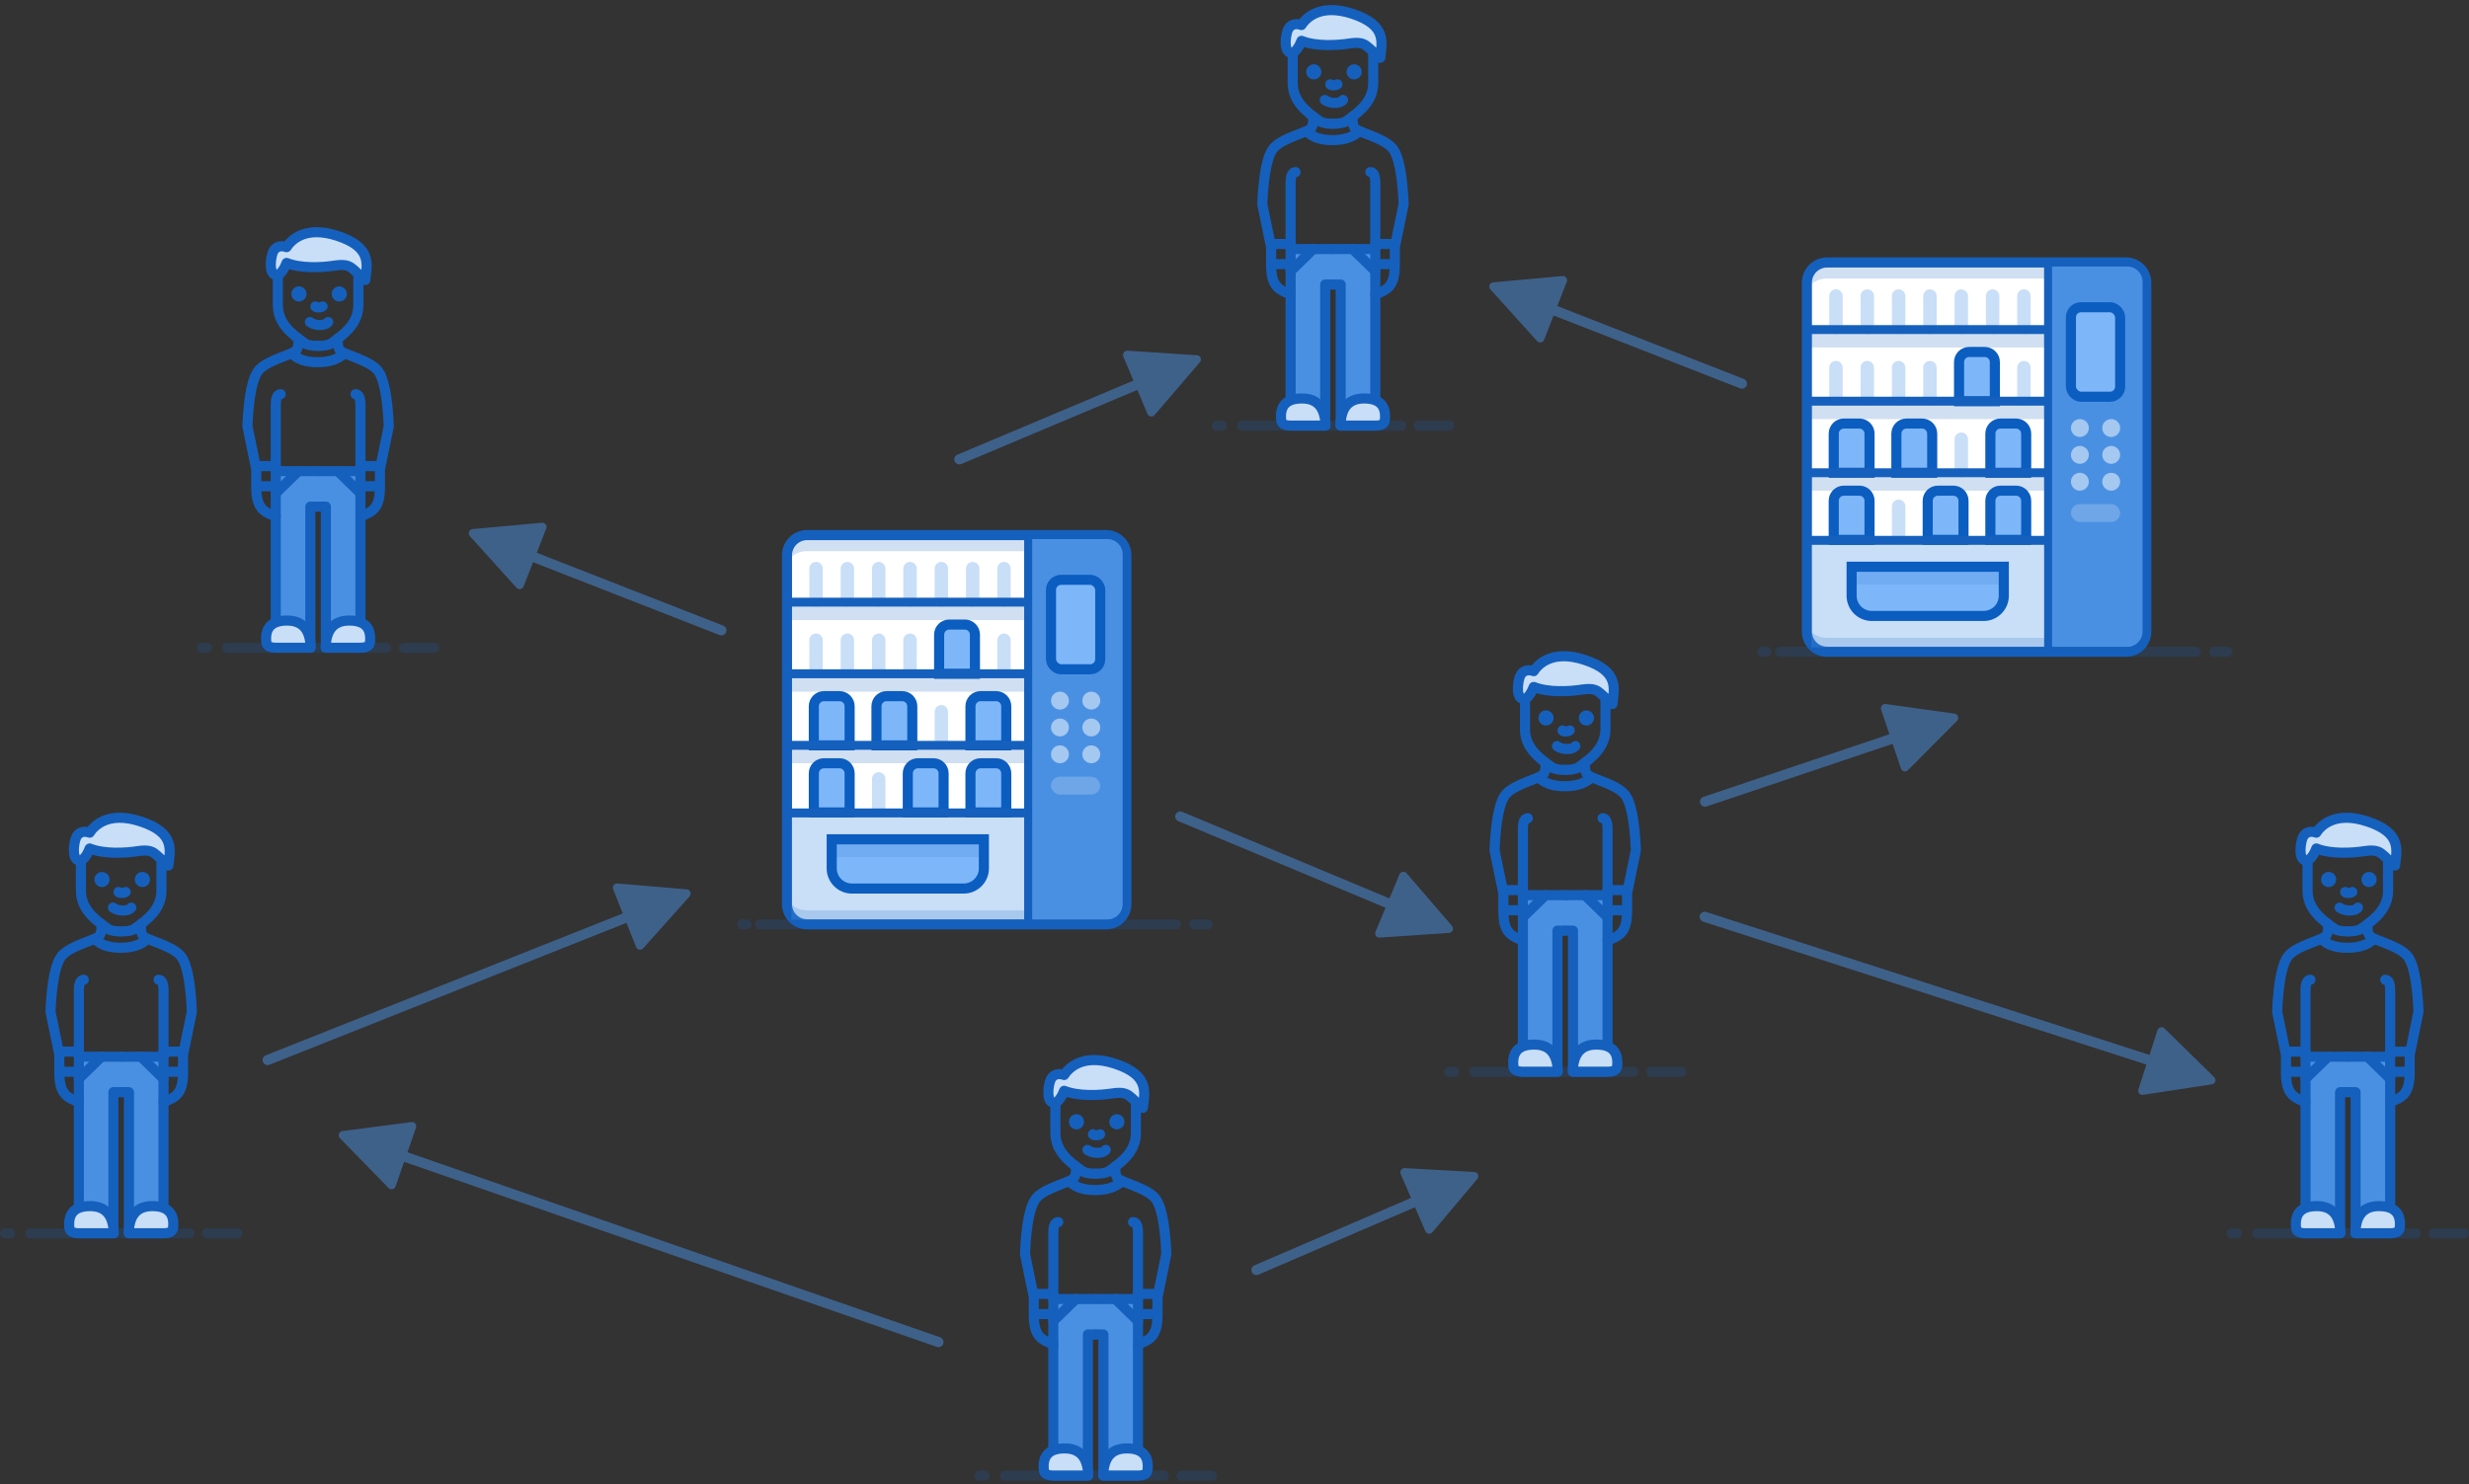 <?xml version="1.0" encoding="UTF-8"?>
<svg width="489px" height="294px" viewBox="0 0 489 294" version="1.1" xmlns="http://www.w3.org/2000/svg" xmlns:xlink="http://www.w3.org/1999/xlink">
    <rect x="0" y="0" width="489" height="294" fill="#333333" stroke="none"/>
    <title>Group 56</title>
    <g id="Illustration" stroke="none" stroke-width="1" fill="none" fill-rule="evenodd">
        <g id="Group-56" transform="translate(1, 2)">
            <path id="Path-10" d="M233.025,158.789 L233.136,158.827 L274.185,175.979 L276.177,171.214 C276.341,170.821 276.77,170.62 277.17,170.731 L277.269,170.765 C277.389,170.815 277.495,170.893 277.58,170.991 L277.58,170.991 L286.58,181.433 C286.881,181.782 286.842,182.309 286.492,182.61 C286.355,182.728 286.184,182.799 286.004,182.811 L286.004,182.811 L272.25,183.746 C271.79,183.777 271.392,183.429 271.361,182.969 C271.352,182.84 271.373,182.71 271.423,182.59 L271.423,182.59 L273.414,177.824 L232.364,160.673 C231.855,160.46 231.614,159.874 231.827,159.364 C232.025,158.891 232.544,158.65 233.025,158.789 Z" fill="#4A90E2" fill-rule="nonzero" opacity="0.5"></path>
            <path id="Path-10" d="M372.343,137.463 L372.471,137.471 L386.124,139.379 C386.58,139.443 386.899,139.865 386.835,140.321 C386.81,140.5 386.728,140.666 386.6,140.794 L386.6,140.794 L376.882,150.571 C376.557,150.899 376.029,150.9 375.701,150.575 C375.61,150.484 375.54,150.372 375.499,150.249 L375.499,150.249 L373.85,145.354 L337.007,157.76 C336.483,157.936 335.916,157.655 335.74,157.132 C335.576,156.646 335.807,156.122 336.26,155.908 L336.368,155.865 L373.212,143.458 L371.564,138.564 C371.428,138.161 371.618,137.726 371.992,137.546 L372.089,137.506 C372.212,137.465 372.343,137.453 372.471,137.471 Z" fill="#4A90E2" fill-rule="nonzero" opacity="0.5"></path>
            <path id="Path-10" d="M222.308,67.478 L236.064,68.376 C236.524,68.406 236.873,68.804 236.843,69.264 C236.831,69.444 236.761,69.616 236.643,69.753 L236.643,69.753 L227.672,80.219 C227.372,80.569 226.844,80.61 226.494,80.31 C226.396,80.225 226.318,80.119 226.268,80 L226.268,80 L224.264,75.238 L189.388,89.922 C188.879,90.136 188.293,89.897 188.078,89.388 C187.879,88.915 188.071,88.376 188.507,88.13 L188.612,88.078 L223.488,73.395 L221.484,68.636 C221.319,68.243 221.476,67.796 221.836,67.589 L221.93,67.542 C222.049,67.492 222.179,67.47 222.308,67.478 L222.308,67.478 Z" fill="#4A90E2" fill-rule="nonzero" opacity="0.5"></path>
            <path id="Path-10" d="M277.232,229.406 L290.995,230.189 C291.455,230.215 291.807,230.61 291.781,231.07 C291.771,231.251 291.702,231.423 291.586,231.561 L291.586,231.561 L282.702,242.101 C282.404,242.454 281.878,242.499 281.525,242.202 C281.426,242.118 281.347,242.012 281.296,241.893 L281.296,241.893 L279.252,237.149 L248.239,250.512 C247.732,250.731 247.144,250.497 246.925,249.989 C246.722,249.518 246.91,248.978 247.344,248.728 L247.448,248.675 L278.461,235.313 L276.418,230.57 C276.249,230.179 276.403,229.73 276.76,229.52 L276.854,229.473 C276.973,229.421 277.102,229.399 277.232,229.406 L277.232,229.406 Z" fill="#4A90E2" fill-rule="nonzero" opacity="0.5"></path>
            <path id="Path-10" d="M336.819,178.644 L336.932,178.673 L424.722,206.989 L426.309,202.074 C426.439,201.669 426.85,201.432 427.258,201.51 L427.36,201.536 C427.483,201.575 427.596,201.643 427.688,201.734 L427.688,201.734 L437.53,211.386 C437.859,211.709 437.864,212.238 437.542,212.567 C437.415,212.696 437.25,212.78 437.071,212.808 L437.071,212.808 L423.445,214.89 C422.989,214.96 422.563,214.647 422.493,214.191 C422.473,214.063 422.484,213.932 422.524,213.808 L422.524,213.808 L424.109,208.892 L336.318,180.577 C335.792,180.407 335.504,179.844 335.673,179.318 C335.831,178.83 336.328,178.546 336.819,178.644 Z" fill="#4A90E2" fill-rule="nonzero" opacity="0.5"></path>
            <path id="Path-10" d="M121.154,173.015 L121.283,173.016 L135.018,174.189 C135.477,174.228 135.818,174.633 135.779,175.092 C135.763,175.272 135.69,175.442 135.57,175.577 L135.57,175.577 L126.39,185.861 C126.083,186.205 125.555,186.235 125.211,185.928 C125.114,185.842 125.039,185.734 124.991,185.614 L124.991,185.614 L123.082,180.814 L52.369,208.929 C51.856,209.133 51.275,208.883 51.071,208.369 C50.881,207.893 51.084,207.358 51.525,207.12 L51.631,207.071 L122.343,178.956 L120.436,174.156 C120.278,173.761 120.445,173.317 120.808,173.117 L120.903,173.072 C121.024,173.024 121.154,173.005 121.283,173.016 Z" fill="#4A90E2" fill-rule="nonzero" opacity="0.5"></path>
            <path id="Path-10" d="M308.455,52.686 C308.585,52.674 308.715,52.693 308.835,52.74 C309.265,52.908 309.477,53.392 309.309,53.822 L309.309,53.822 L307.429,58.631 L344.364,73.069 C344.878,73.27 345.132,73.85 344.931,74.364 C344.745,74.842 344.231,75.095 343.747,74.968 L343.636,74.931 L306.7,60.494 L304.821,65.305 C304.785,65.396 304.734,65.479 304.671,65.552 L304.603,65.621 C304.26,65.93 303.732,65.903 303.423,65.561 L303.423,65.561 L294.184,55.331 C294.063,55.196 293.988,55.027 293.972,54.847 C293.93,54.387 294.268,53.981 294.728,53.939 L294.728,53.939 Z" fill="#4A90E2" fill-rule="nonzero" opacity="0.5"></path>
            <path id="Path-10" d="M106.33,101.561 C106.46,101.549 106.59,101.568 106.71,101.615 C107.14,101.783 107.352,102.267 107.184,102.697 L107.184,102.697 L105.304,107.506 L142.239,121.944 C142.753,122.145 143.007,122.725 142.806,123.239 C142.62,123.717 142.106,123.97 141.622,123.843 L141.511,123.806 L104.575,109.369 L102.696,114.18 C102.66,114.271 102.609,114.354 102.546,114.427 L102.478,114.496 C102.135,114.805 101.607,114.778 101.298,114.436 L101.298,114.436 L92.059,104.206 C91.938,104.071 91.863,103.902 91.847,103.722 C91.805,103.262 92.143,102.856 92.603,102.814 L92.603,102.814 Z" fill="#4A90E2" fill-rule="nonzero" opacity="0.5"></path>
            <path id="Path-10" d="M80.492,220.289 C80.62,220.272 80.751,220.286 80.873,220.328 C81.309,220.48 81.54,220.956 81.388,221.391 L81.388,221.391 L79.693,226.27 L185.203,262.93 C185.725,263.112 186.001,263.682 185.82,264.203 C185.651,264.688 185.148,264.96 184.659,264.852 L184.547,264.82 L79.036,228.159 L77.341,233.038 C77.31,233.13 77.262,233.215 77.201,233.29 L77.136,233.362 C76.805,233.684 76.277,233.677 75.955,233.347 L75.955,233.347 L66.331,223.477 C66.205,223.347 66.125,223.181 66.101,223.001 C66.042,222.544 66.364,222.125 66.822,222.066 L66.822,222.066 Z" fill="#4A90E2" fill-rule="nonzero" opacity="0.5"></path>
            <g id="Group-55" transform="translate(286, 128)">
                <g id="Group-53" transform="translate(9, 0)">
                    <polygon id="Path-17" fill="#4A90E2" points="5.617 47.334 22.383 47.334 22.383 80.89 15.5 80.89 15.5 54.506 12.522 54.506 12.522 80.89 5.617 80.89"></polygon>
                    <g id="Group-52" transform="translate(0, 2.719)" stroke="#1560BD" stroke-linecap="round" stroke-linejoin="round" stroke-width="2">
                        <g id="Group-51" transform="translate(0, 0)">
                            <path d="M13.922,51.643 L12.463,51.643 L12.463,79.554 L5.617,79.554 L5.617,31.465 C5.629,30.07 5.954,29.373 6.593,29.373" id="Path-13-Copy"></path>
                            <path d="M5.617,53.616 C3.424,52.711 1.751,52.19 1.751,47.796 C1.751,44.867 1.751,43.683 1.751,44.244 L-1.36779477e-13,35.699 C0.265,29.604 1.05,25.868 2.356,24.493 C4.316,22.429 9.274,21.495 9.77,20.558 C10.1,19.934 10.187,19.178 10.029,18.29" id="Path-15-Copy"></path>
                            <line x1="5.617" y1="44.616" x2="13.922" y2="44.616" id="Path-16-Copy"></line>
                            <line x1="10.105" y1="44.616" x2="5.617" y2="48.994" id="Path-17-Copy"></line>
                            <line x1="5.617" y1="47.608" x2="1.871" y2="47.608" id="Path-18-Copy"></line>
                            <line x1="5.617" y1="43.616" x2="1.871" y2="43.616" id="Path-18-Copy-2"></line>
                            <path d="M13.922,19.8 C12.967,19.8 12.189,19.676 11.589,19.428 C8.442,17.301 6.026,15.17 6.026,11.686 C6.026,9.364 6.026,6.345 6.026,2.631 L13.922,8.8817842e-15" id="Path-19-Copy"></path>
                        </g>
                        <g id="Group-51" transform="translate(21, 40) scale(-1, 1) translate(-21, -40) translate(14, 0)">
                            <path d="M13.922,51.643 L12.463,51.643 L12.463,79.554 L5.617,79.554 L5.617,31.465 C5.629,30.07 5.954,29.373 6.593,29.373" id="Path-13-Copy"></path>
                            <path d="M5.617,53.616 C3.424,52.711 1.751,52.19 1.751,47.796 C1.751,44.867 1.751,43.683 1.751,44.244 L-1.36779477e-13,35.699 C0.265,29.604 1.05,25.868 2.356,24.493 C4.316,22.429 9.274,21.495 9.77,20.558 C10.1,19.934 10.187,19.178 10.029,18.29" id="Path-15-Copy"></path>
                            <line x1="5.617" y1="44.616" x2="13.922" y2="44.616" id="Path-16-Copy"></line>
                            <line x1="10.105" y1="44.616" x2="5.617" y2="48.994" id="Path-17-Copy"></line>
                            <line x1="5.617" y1="47.608" x2="1.871" y2="47.608" id="Path-18-Copy"></line>
                            <line x1="5.617" y1="43.616" x2="1.871" y2="43.616" id="Path-18-Copy-2"></line>
                            <path d="M13.922,19.8 C12.967,19.8 12.189,19.676 11.589,19.428 C8.442,17.301 6.026,15.17 6.026,11.686 C6.026,9.364 6.026,6.345 6.026,2.631 L13.922,8.8817842e-15" id="Path-19-Copy"></path>
                        </g>
                    </g>
                    <path d="M7.762,6.087 C7.498,6.769 6.553,8.917 5.392,8.391 C4.23,7.865 4.64,4.964 5.053,3.97 C5.466,2.977 6.45,2.491 7.762,2.963 C8.404,1.958 11.091,-1.506 17.895,0.747 C24.698,3.001 23.708,6.378 23.351,9.467 C22.345,8.755 21.974,8.208 21.147,7.502 C20.321,6.796 19.744,6.238 17.299,6.613 C14.854,6.989 10.686,7.243 7.762,6.087 Z" id="Path-13" stroke="#1560BD" stroke-width="2" fill="#C9DEF7" stroke-linejoin="round"></path>
                    <path d="M12.522,82.319 C12.447,78.729 10.891,76.935 7.856,76.935 C4.821,76.935 3.448,78.35 3.738,81.182 C3.774,81.94 4.421,82.319 5.677,82.319 C6.933,82.319 9.215,82.319 12.522,82.319 Z" id="Path-15" stroke="#1560BD" stroke-width="2" fill="#C9DEF7" stroke-linecap="round" stroke-linejoin="round"></path>
                    <path d="M24.322,82.319 C24.247,78.729 22.691,76.935 19.656,76.935 C16.621,76.935 15.248,78.35 15.538,81.182 C15.574,81.94 16.221,82.319 17.477,82.319 C18.733,82.319 21.015,82.319 24.322,82.319 Z" id="Path-15" stroke="#1560BD" stroke-width="2" fill="#C9DEF7" stroke-linecap="round" stroke-linejoin="round" transform="translate(19.911, 79.627) scale(-1, 1) translate(-19.911, -79.627) "></path>
                    <circle id="Oval" fill="#1560BD" cx="10.2" cy="12.235" r="1.5"></circle>
                    <circle id="Oval" fill="#1560BD" cx="18.2" cy="12.235" r="1.5"></circle>
                    <path d="M12.373,17.803 C12.373,17.803 13.057,18.382 14.369,18.382 C15.68,18.382 15.998,17.803 15.998,17.803" id="Path-16" stroke="#1560BD" stroke-width="2" stroke-linecap="round"></path>
                    <path d="M13.464,14.706 C13.464,14.706 13.463,14.909 14.078,14.909 C14.693,14.909 14.886,14.706 14.886,14.706" id="Path-16" stroke="#1560BD" stroke-width="2" stroke-linecap="round"></path>
                    <path d="M8.843,23.967 C8.843,23.967 9.892,25.756 13.893,25.756 C17.895,25.756 19.145,23.967 19.145,23.967" id="Path-18" stroke="#1560BD" stroke-width="2"></path>
                </g>
                <g id="Group-54" transform="translate(0, 81.335)" opacity="0.2" stroke="#1560BD" stroke-linecap="round" stroke-width="2">
                    <line x1="5" y1="1" x2="36.512" y2="1" id="Path-4"></line>
                    <line x1="0" y1="1" x2="1" y2="1" id="Path-4"></line>
                    <line x1="40" y1="1" x2="46" y2="1" id="Path-4"></line>
                </g>
            </g>
            <g id="Group-55" transform="translate(193, 208)">
                <g id="Group-53" transform="translate(9, 0)">
                    <polygon id="Path-17" fill="#4A90E2" points="5.617 47.334 22.383 47.334 22.383 80.89 15.5 80.89 15.5 54.506 12.522 54.506 12.522 80.89 5.617 80.89"></polygon>
                    <g id="Group-52" transform="translate(0, 2.719)" stroke="#1560BD" stroke-linecap="round" stroke-linejoin="round" stroke-width="2">
                        <g id="Group-51" transform="translate(0, 0)">
                            <path d="M13.922,51.643 L12.463,51.643 L12.463,79.554 L5.617,79.554 L5.617,31.465 C5.629,30.07 5.954,29.373 6.593,29.373" id="Path-13-Copy"></path>
                            <path d="M5.617,53.616 C3.424,52.711 1.751,52.19 1.751,47.796 C1.751,44.867 1.751,43.683 1.751,44.244 L-1.36779477e-13,35.699 C0.265,29.604 1.05,25.868 2.356,24.493 C4.316,22.429 9.274,21.495 9.77,20.558 C10.1,19.934 10.187,19.178 10.029,18.29" id="Path-15-Copy"></path>
                            <line x1="5.617" y1="44.616" x2="13.922" y2="44.616" id="Path-16-Copy"></line>
                            <line x1="10.105" y1="44.616" x2="5.617" y2="48.994" id="Path-17-Copy"></line>
                            <line x1="5.617" y1="47.608" x2="1.871" y2="47.608" id="Path-18-Copy"></line>
                            <line x1="5.617" y1="43.616" x2="1.871" y2="43.616" id="Path-18-Copy-2"></line>
                            <path d="M13.922,19.8 C12.967,19.8 12.189,19.676 11.589,19.428 C8.442,17.301 6.026,15.17 6.026,11.686 C6.026,9.364 6.026,6.345 6.026,2.631 L13.922,8.8817842e-15" id="Path-19-Copy"></path>
                        </g>
                        <g id="Group-51" transform="translate(21, 40) scale(-1, 1) translate(-21, -40) translate(14, 0)">
                            <path d="M13.922,51.643 L12.463,51.643 L12.463,79.554 L5.617,79.554 L5.617,31.465 C5.629,30.07 5.954,29.373 6.593,29.373" id="Path-13-Copy"></path>
                            <path d="M5.617,53.616 C3.424,52.711 1.751,52.19 1.751,47.796 C1.751,44.867 1.751,43.683 1.751,44.244 L-1.36779477e-13,35.699 C0.265,29.604 1.05,25.868 2.356,24.493 C4.316,22.429 9.274,21.495 9.77,20.558 C10.1,19.934 10.187,19.178 10.029,18.29" id="Path-15-Copy"></path>
                            <line x1="5.617" y1="44.616" x2="13.922" y2="44.616" id="Path-16-Copy"></line>
                            <line x1="10.105" y1="44.616" x2="5.617" y2="48.994" id="Path-17-Copy"></line>
                            <line x1="5.617" y1="47.608" x2="1.871" y2="47.608" id="Path-18-Copy"></line>
                            <line x1="5.617" y1="43.616" x2="1.871" y2="43.616" id="Path-18-Copy-2"></line>
                            <path d="M13.922,19.8 C12.967,19.8 12.189,19.676 11.589,19.428 C8.442,17.301 6.026,15.17 6.026,11.686 C6.026,9.364 6.026,6.345 6.026,2.631 L13.922,8.8817842e-15" id="Path-19-Copy"></path>
                        </g>
                    </g>
                    <path d="M7.762,6.087 C7.498,6.769 6.553,8.917 5.392,8.391 C4.23,7.865 4.64,4.964 5.053,3.97 C5.466,2.977 6.45,2.491 7.762,2.963 C8.404,1.958 11.091,-1.506 17.895,0.747 C24.698,3.001 23.708,6.378 23.351,9.467 C22.345,8.755 21.974,8.208 21.147,7.502 C20.321,6.796 19.744,6.238 17.299,6.613 C14.854,6.989 10.686,7.243 7.762,6.087 Z" id="Path-13" stroke="#1560BD" stroke-width="2" fill="#C9DEF7" stroke-linejoin="round"></path>
                    <path d="M12.522,82.319 C12.447,78.729 10.891,76.935 7.856,76.935 C4.821,76.935 3.448,78.35 3.738,81.182 C3.774,81.94 4.421,82.319 5.677,82.319 C6.933,82.319 9.215,82.319 12.522,82.319 Z" id="Path-15" stroke="#1560BD" stroke-width="2" fill="#C9DEF7" stroke-linecap="round" stroke-linejoin="round"></path>
                    <path d="M24.322,82.319 C24.247,78.729 22.691,76.935 19.656,76.935 C16.621,76.935 15.248,78.35 15.538,81.182 C15.574,81.94 16.221,82.319 17.477,82.319 C18.733,82.319 21.015,82.319 24.322,82.319 Z" id="Path-15" stroke="#1560BD" stroke-width="2" fill="#C9DEF7" stroke-linecap="round" stroke-linejoin="round" transform="translate(19.911, 79.627) scale(-1, 1) translate(-19.911, -79.627) "></path>
                    <circle id="Oval" fill="#1560BD" cx="10.2" cy="12.235" r="1.5"></circle>
                    <circle id="Oval" fill="#1560BD" cx="18.2" cy="12.235" r="1.5"></circle>
                    <path d="M12.373,17.803 C12.373,17.803 13.057,18.382 14.369,18.382 C15.68,18.382 15.998,17.803 15.998,17.803" id="Path-16" stroke="#1560BD" stroke-width="2" stroke-linecap="round"></path>
                    <path d="M13.464,14.706 C13.464,14.706 13.463,14.909 14.078,14.909 C14.693,14.909 14.886,14.706 14.886,14.706" id="Path-16" stroke="#1560BD" stroke-width="2" stroke-linecap="round"></path>
                    <path d="M8.843,23.967 C8.843,23.967 9.892,25.756 13.893,25.756 C17.895,25.756 19.145,23.967 19.145,23.967" id="Path-18" stroke="#1560BD" stroke-width="2"></path>
                </g>
                <g id="Group-54" transform="translate(0, 81.335)" opacity="0.2" stroke="#1560BD" stroke-linecap="round" stroke-width="2">
                    <line x1="5" y1="1" x2="36.512" y2="1" id="Path-4"></line>
                    <line x1="0" y1="1" x2="1" y2="1" id="Path-4"></line>
                    <line x1="40" y1="1" x2="46" y2="1" id="Path-4"></line>
                </g>
            </g>
            <g id="Group-55" transform="translate(441, 160)">
                <g id="Group-53" transform="translate(9, 0)">
                    <polygon id="Path-17" fill="#4A90E2" points="5.617 47.334 22.383 47.334 22.383 80.89 15.5 80.89 15.5 54.506 12.522 54.506 12.522 80.89 5.617 80.89"></polygon>
                    <g id="Group-52" transform="translate(0, 2.719)" stroke="#1560BD" stroke-linecap="round" stroke-linejoin="round" stroke-width="2">
                        <g id="Group-51" transform="translate(0, 0)">
                            <path d="M13.922,51.643 L12.463,51.643 L12.463,79.554 L5.617,79.554 L5.617,31.465 C5.629,30.07 5.954,29.373 6.593,29.373" id="Path-13-Copy"></path>
                            <path d="M5.617,53.616 C3.424,52.711 1.751,52.19 1.751,47.796 C1.751,44.867 1.751,43.683 1.751,44.244 L-1.36779477e-13,35.699 C0.265,29.604 1.05,25.868 2.356,24.493 C4.316,22.429 9.274,21.495 9.77,20.558 C10.1,19.934 10.187,19.178 10.029,18.29" id="Path-15-Copy"></path>
                            <line x1="5.617" y1="44.616" x2="13.922" y2="44.616" id="Path-16-Copy"></line>
                            <line x1="10.105" y1="44.616" x2="5.617" y2="48.994" id="Path-17-Copy"></line>
                            <line x1="5.617" y1="47.608" x2="1.871" y2="47.608" id="Path-18-Copy"></line>
                            <line x1="5.617" y1="43.616" x2="1.871" y2="43.616" id="Path-18-Copy-2"></line>
                            <path d="M13.922,19.8 C12.967,19.8 12.189,19.676 11.589,19.428 C8.442,17.301 6.026,15.17 6.026,11.686 C6.026,9.364 6.026,6.345 6.026,2.631 L13.922,8.8817842e-15" id="Path-19-Copy"></path>
                        </g>
                        <g id="Group-51" transform="translate(21, 40) scale(-1, 1) translate(-21, -40) translate(14, 0)">
                            <path d="M13.922,51.643 L12.463,51.643 L12.463,79.554 L5.617,79.554 L5.617,31.465 C5.629,30.07 5.954,29.373 6.593,29.373" id="Path-13-Copy"></path>
                            <path d="M5.617,53.616 C3.424,52.711 1.751,52.19 1.751,47.796 C1.751,44.867 1.751,43.683 1.751,44.244 L-1.36779477e-13,35.699 C0.265,29.604 1.05,25.868 2.356,24.493 C4.316,22.429 9.274,21.495 9.77,20.558 C10.1,19.934 10.187,19.178 10.029,18.29" id="Path-15-Copy"></path>
                            <line x1="5.617" y1="44.616" x2="13.922" y2="44.616" id="Path-16-Copy"></line>
                            <line x1="10.105" y1="44.616" x2="5.617" y2="48.994" id="Path-17-Copy"></line>
                            <line x1="5.617" y1="47.608" x2="1.871" y2="47.608" id="Path-18-Copy"></line>
                            <line x1="5.617" y1="43.616" x2="1.871" y2="43.616" id="Path-18-Copy-2"></line>
                            <path d="M13.922,19.8 C12.967,19.8 12.189,19.676 11.589,19.428 C8.442,17.301 6.026,15.17 6.026,11.686 C6.026,9.364 6.026,6.345 6.026,2.631 L13.922,8.8817842e-15" id="Path-19-Copy"></path>
                        </g>
                    </g>
                    <path d="M7.762,6.087 C7.498,6.769 6.553,8.917 5.392,8.391 C4.23,7.865 4.64,4.964 5.053,3.97 C5.466,2.977 6.45,2.491 7.762,2.963 C8.404,1.958 11.091,-1.506 17.895,0.747 C24.698,3.001 23.708,6.378 23.351,9.467 C22.345,8.755 21.974,8.208 21.147,7.502 C20.321,6.796 19.744,6.238 17.299,6.613 C14.854,6.989 10.686,7.243 7.762,6.087 Z" id="Path-13" stroke="#1560BD" stroke-width="2" fill="#C9DEF7" stroke-linejoin="round"></path>
                    <path d="M12.522,82.319 C12.447,78.729 10.891,76.935 7.856,76.935 C4.821,76.935 3.448,78.35 3.738,81.182 C3.774,81.94 4.421,82.319 5.677,82.319 C6.933,82.319 9.215,82.319 12.522,82.319 Z" id="Path-15" stroke="#1560BD" stroke-width="2" fill="#C9DEF7" stroke-linecap="round" stroke-linejoin="round"></path>
                    <path d="M24.322,82.319 C24.247,78.729 22.691,76.935 19.656,76.935 C16.621,76.935 15.248,78.35 15.538,81.182 C15.574,81.94 16.221,82.319 17.477,82.319 C18.733,82.319 21.015,82.319 24.322,82.319 Z" id="Path-15" stroke="#1560BD" stroke-width="2" fill="#C9DEF7" stroke-linecap="round" stroke-linejoin="round" transform="translate(19.911, 79.627) scale(-1, 1) translate(-19.911, -79.627) "></path>
                    <circle id="Oval" fill="#1560BD" cx="10.2" cy="12.235" r="1.5"></circle>
                    <circle id="Oval" fill="#1560BD" cx="18.2" cy="12.235" r="1.5"></circle>
                    <path d="M12.373,17.803 C12.373,17.803 13.057,18.382 14.369,18.382 C15.68,18.382 15.998,17.803 15.998,17.803" id="Path-16" stroke="#1560BD" stroke-width="2" stroke-linecap="round"></path>
                    <path d="M13.464,14.706 C13.464,14.706 13.463,14.909 14.078,14.909 C14.693,14.909 14.886,14.706 14.886,14.706" id="Path-16" stroke="#1560BD" stroke-width="2" stroke-linecap="round"></path>
                    <path d="M8.843,23.967 C8.843,23.967 9.892,25.756 13.893,25.756 C17.895,25.756 19.145,23.967 19.145,23.967" id="Path-18" stroke="#1560BD" stroke-width="2"></path>
                </g>
                <g id="Group-54" transform="translate(0, 81.335)" opacity="0.2" stroke="#1560BD" stroke-linecap="round" stroke-width="2">
                    <line x1="5" y1="1" x2="36.512" y2="1" id="Path-4"></line>
                    <line x1="0" y1="1" x2="1" y2="1" id="Path-4"></line>
                    <line x1="40" y1="1" x2="46" y2="1" id="Path-4"></line>
                </g>
            </g>
            <g id="Group-55" transform="translate(0, 160)">
                <g id="Group-53" transform="translate(9, 0)">
                    <polygon id="Path-17" fill="#4A90E2" points="5.617 47.334 22.383 47.334 22.383 80.89 15.5 80.89 15.5 54.506 12.522 54.506 12.522 80.89 5.617 80.89"></polygon>
                    <g id="Group-52" transform="translate(0, 2.719)" stroke="#1560BD" stroke-linecap="round" stroke-linejoin="round" stroke-width="2">
                        <g id="Group-51" transform="translate(0, 0)">
                            <path d="M13.922,51.643 L12.463,51.643 L12.463,79.554 L5.617,79.554 L5.617,31.465 C5.629,30.07 5.954,29.373 6.593,29.373" id="Path-13-Copy"></path>
                            <path d="M5.617,53.616 C3.424,52.711 1.751,52.19 1.751,47.796 C1.751,44.867 1.751,43.683 1.751,44.244 L-1.36779477e-13,35.699 C0.265,29.604 1.05,25.868 2.356,24.493 C4.316,22.429 9.274,21.495 9.77,20.558 C10.1,19.934 10.187,19.178 10.029,18.29" id="Path-15-Copy"></path>
                            <line x1="5.617" y1="44.616" x2="13.922" y2="44.616" id="Path-16-Copy"></line>
                            <line x1="10.105" y1="44.616" x2="5.617" y2="48.994" id="Path-17-Copy"></line>
                            <line x1="5.617" y1="47.608" x2="1.871" y2="47.608" id="Path-18-Copy"></line>
                            <line x1="5.617" y1="43.616" x2="1.871" y2="43.616" id="Path-18-Copy-2"></line>
                            <path d="M13.922,19.8 C12.967,19.8 12.189,19.676 11.589,19.428 C8.442,17.301 6.026,15.17 6.026,11.686 C6.026,9.364 6.026,6.345 6.026,2.631 L13.922,8.8817842e-15" id="Path-19-Copy"></path>
                        </g>
                        <g id="Group-51" transform="translate(21, 40) scale(-1, 1) translate(-21, -40) translate(14, 0)">
                            <path d="M13.922,51.643 L12.463,51.643 L12.463,79.554 L5.617,79.554 L5.617,31.465 C5.629,30.07 5.954,29.373 6.593,29.373" id="Path-13-Copy"></path>
                            <path d="M5.617,53.616 C3.424,52.711 1.751,52.19 1.751,47.796 C1.751,44.867 1.751,43.683 1.751,44.244 L-1.36779477e-13,35.699 C0.265,29.604 1.05,25.868 2.356,24.493 C4.316,22.429 9.274,21.495 9.77,20.558 C10.1,19.934 10.187,19.178 10.029,18.29" id="Path-15-Copy"></path>
                            <line x1="5.617" y1="44.616" x2="13.922" y2="44.616" id="Path-16-Copy"></line>
                            <line x1="10.105" y1="44.616" x2="5.617" y2="48.994" id="Path-17-Copy"></line>
                            <line x1="5.617" y1="47.608" x2="1.871" y2="47.608" id="Path-18-Copy"></line>
                            <line x1="5.617" y1="43.616" x2="1.871" y2="43.616" id="Path-18-Copy-2"></line>
                            <path d="M13.922,19.8 C12.967,19.8 12.189,19.676 11.589,19.428 C8.442,17.301 6.026,15.17 6.026,11.686 C6.026,9.364 6.026,6.345 6.026,2.631 L13.922,8.8817842e-15" id="Path-19-Copy"></path>
                        </g>
                    </g>
                    <path d="M7.762,6.087 C7.498,6.769 6.553,8.917 5.392,8.391 C4.23,7.865 4.64,4.964 5.053,3.97 C5.466,2.977 6.45,2.491 7.762,2.963 C8.404,1.958 11.091,-1.506 17.895,0.747 C24.698,3.001 23.708,6.378 23.351,9.467 C22.345,8.755 21.974,8.208 21.147,7.502 C20.321,6.796 19.744,6.238 17.299,6.613 C14.854,6.989 10.686,7.243 7.762,6.087 Z" id="Path-13" stroke="#1560BD" stroke-width="2" fill="#C9DEF7" stroke-linejoin="round"></path>
                    <path d="M12.522,82.319 C12.447,78.729 10.891,76.935 7.856,76.935 C4.821,76.935 3.448,78.35 3.738,81.182 C3.774,81.94 4.421,82.319 5.677,82.319 C6.933,82.319 9.215,82.319 12.522,82.319 Z" id="Path-15" stroke="#1560BD" stroke-width="2" fill="#C9DEF7" stroke-linecap="round" stroke-linejoin="round"></path>
                    <path d="M24.322,82.319 C24.247,78.729 22.691,76.935 19.656,76.935 C16.621,76.935 15.248,78.35 15.538,81.182 C15.574,81.94 16.221,82.319 17.477,82.319 C18.733,82.319 21.015,82.319 24.322,82.319 Z" id="Path-15" stroke="#1560BD" stroke-width="2" fill="#C9DEF7" stroke-linecap="round" stroke-linejoin="round" transform="translate(19.911, 79.627) scale(-1, 1) translate(-19.911, -79.627) "></path>
                    <circle id="Oval" fill="#1560BD" cx="10.2" cy="12.235" r="1.5"></circle>
                    <circle id="Oval" fill="#1560BD" cx="18.2" cy="12.235" r="1.5"></circle>
                    <path d="M12.373,17.803 C12.373,17.803 13.057,18.382 14.369,18.382 C15.68,18.382 15.998,17.803 15.998,17.803" id="Path-16" stroke="#1560BD" stroke-width="2" stroke-linecap="round"></path>
                    <path d="M13.464,14.706 C13.464,14.706 13.463,14.909 14.078,14.909 C14.693,14.909 14.886,14.706 14.886,14.706" id="Path-16" stroke="#1560BD" stroke-width="2" stroke-linecap="round"></path>
                    <path d="M8.843,23.967 C8.843,23.967 9.892,25.756 13.893,25.756 C17.895,25.756 19.145,23.967 19.145,23.967" id="Path-18" stroke="#1560BD" stroke-width="2"></path>
                </g>
                <g id="Group-54" transform="translate(0, 81.335)" opacity="0.2" stroke="#1560BD" stroke-linecap="round" stroke-width="2">
                    <line x1="5" y1="1" x2="36.512" y2="1" id="Path-4"></line>
                    <line x1="0" y1="1" x2="1" y2="1" id="Path-4"></line>
                    <line x1="40" y1="1" x2="46" y2="1" id="Path-4"></line>
                </g>
            </g>
            <g id="Group-55" transform="translate(39, 44)">
                <g id="Group-53" transform="translate(9, 0)">
                    <polygon id="Path-17" fill="#4A90E2" points="5.617 47.334 22.383 47.334 22.383 80.89 15.5 80.89 15.5 54.506 12.522 54.506 12.522 80.89 5.617 80.89"></polygon>
                    <g id="Group-52" transform="translate(0, 2.719)" stroke="#1560BD" stroke-linecap="round" stroke-linejoin="round" stroke-width="2">
                        <g id="Group-51" transform="translate(0, 0)">
                            <path d="M13.922,51.643 L12.463,51.643 L12.463,79.554 L5.617,79.554 L5.617,31.465 C5.629,30.07 5.954,29.373 6.593,29.373" id="Path-13-Copy"></path>
                            <path d="M5.617,53.616 C3.424,52.711 1.751,52.19 1.751,47.796 C1.751,44.867 1.751,43.683 1.751,44.244 L-1.36779477e-13,35.699 C0.265,29.604 1.05,25.868 2.356,24.493 C4.316,22.429 9.274,21.495 9.77,20.558 C10.1,19.934 10.187,19.178 10.029,18.29" id="Path-15-Copy"></path>
                            <line x1="5.617" y1="44.616" x2="13.922" y2="44.616" id="Path-16-Copy"></line>
                            <line x1="10.105" y1="44.616" x2="5.617" y2="48.994" id="Path-17-Copy"></line>
                            <line x1="5.617" y1="47.608" x2="1.871" y2="47.608" id="Path-18-Copy"></line>
                            <line x1="5.617" y1="43.616" x2="1.871" y2="43.616" id="Path-18-Copy-2"></line>
                            <path d="M13.922,19.8 C12.967,19.8 12.189,19.676 11.589,19.428 C8.442,17.301 6.026,15.17 6.026,11.686 C6.026,9.364 6.026,6.345 6.026,2.631 L13.922,8.8817842e-15" id="Path-19-Copy"></path>
                        </g>
                        <g id="Group-51" transform="translate(21, 40) scale(-1, 1) translate(-21, -40) translate(14, 0)">
                            <path d="M13.922,51.643 L12.463,51.643 L12.463,79.554 L5.617,79.554 L5.617,31.465 C5.629,30.07 5.954,29.373 6.593,29.373" id="Path-13-Copy"></path>
                            <path d="M5.617,53.616 C3.424,52.711 1.751,52.19 1.751,47.796 C1.751,44.867 1.751,43.683 1.751,44.244 L-1.36779477e-13,35.699 C0.265,29.604 1.05,25.868 2.356,24.493 C4.316,22.429 9.274,21.495 9.77,20.558 C10.1,19.934 10.187,19.178 10.029,18.29" id="Path-15-Copy"></path>
                            <line x1="5.617" y1="44.616" x2="13.922" y2="44.616" id="Path-16-Copy"></line>
                            <line x1="10.105" y1="44.616" x2="5.617" y2="48.994" id="Path-17-Copy"></line>
                            <line x1="5.617" y1="47.608" x2="1.871" y2="47.608" id="Path-18-Copy"></line>
                            <line x1="5.617" y1="43.616" x2="1.871" y2="43.616" id="Path-18-Copy-2"></line>
                            <path d="M13.922,19.8 C12.967,19.8 12.189,19.676 11.589,19.428 C8.442,17.301 6.026,15.17 6.026,11.686 C6.026,9.364 6.026,6.345 6.026,2.631 L13.922,8.8817842e-15" id="Path-19-Copy"></path>
                        </g>
                    </g>
                    <path d="M7.762,6.087 C7.498,6.769 6.553,8.917 5.392,8.391 C4.23,7.865 4.64,4.964 5.053,3.97 C5.466,2.977 6.45,2.491 7.762,2.963 C8.404,1.958 11.091,-1.506 17.895,0.747 C24.698,3.001 23.708,6.378 23.351,9.467 C22.345,8.755 21.974,8.208 21.147,7.502 C20.321,6.796 19.744,6.238 17.299,6.613 C14.854,6.989 10.686,7.243 7.762,6.087 Z" id="Path-13" stroke="#1560BD" stroke-width="2" fill="#C9DEF7" stroke-linejoin="round"></path>
                    <path d="M12.522,82.319 C12.447,78.729 10.891,76.935 7.856,76.935 C4.821,76.935 3.448,78.35 3.738,81.182 C3.774,81.94 4.421,82.319 5.677,82.319 C6.933,82.319 9.215,82.319 12.522,82.319 Z" id="Path-15" stroke="#1560BD" stroke-width="2" fill="#C9DEF7" stroke-linecap="round" stroke-linejoin="round"></path>
                    <path d="M24.322,82.319 C24.247,78.729 22.691,76.935 19.656,76.935 C16.621,76.935 15.248,78.35 15.538,81.182 C15.574,81.94 16.221,82.319 17.477,82.319 C18.733,82.319 21.015,82.319 24.322,82.319 Z" id="Path-15" stroke="#1560BD" stroke-width="2" fill="#C9DEF7" stroke-linecap="round" stroke-linejoin="round" transform="translate(19.911, 79.627) scale(-1, 1) translate(-19.911, -79.627) "></path>
                    <circle id="Oval" fill="#1560BD" cx="10.2" cy="12.235" r="1.5"></circle>
                    <circle id="Oval" fill="#1560BD" cx="18.2" cy="12.235" r="1.5"></circle>
                    <path d="M12.373,17.803 C12.373,17.803 13.057,18.382 14.369,18.382 C15.68,18.382 15.998,17.803 15.998,17.803" id="Path-16" stroke="#1560BD" stroke-width="2" stroke-linecap="round"></path>
                    <path d="M13.464,14.706 C13.464,14.706 13.463,14.909 14.078,14.909 C14.693,14.909 14.886,14.706 14.886,14.706" id="Path-16" stroke="#1560BD" stroke-width="2" stroke-linecap="round"></path>
                    <path d="M8.843,23.967 C8.843,23.967 9.892,25.756 13.893,25.756 C17.895,25.756 19.145,23.967 19.145,23.967" id="Path-18" stroke="#1560BD" stroke-width="2"></path>
                </g>
                <g id="Group-54" transform="translate(0, 81.335)" opacity="0.2" stroke="#1560BD" stroke-linecap="round" stroke-width="2">
                    <line x1="5" y1="1" x2="36.512" y2="1" id="Path-4"></line>
                    <line x1="0" y1="1" x2="1" y2="1" id="Path-4"></line>
                    <line x1="40" y1="1" x2="46" y2="1" id="Path-4"></line>
                </g>
            </g>
            <g id="Group-55" transform="translate(240, 0)">
                <g id="Group-53" transform="translate(9, 0)">
                    <polygon id="Path-17" fill="#4A90E2" points="5.617 47.334 22.383 47.334 22.383 80.89 15.5 80.89 15.5 54.506 12.522 54.506 12.522 80.89 5.617 80.89"></polygon>
                    <g id="Group-52" transform="translate(0, 2.719)" stroke="#1560BD" stroke-linecap="round" stroke-linejoin="round" stroke-width="2">
                        <g id="Group-51" transform="translate(0, 0)">
                            <path d="M13.922,51.643 L12.463,51.643 L12.463,79.554 L5.617,79.554 L5.617,31.465 C5.629,30.07 5.954,29.373 6.593,29.373" id="Path-13-Copy"></path>
                            <path d="M5.617,53.616 C3.424,52.711 1.751,52.19 1.751,47.796 C1.751,44.867 1.751,43.683 1.751,44.244 L-1.36779477e-13,35.699 C0.265,29.604 1.05,25.868 2.356,24.493 C4.316,22.429 9.274,21.495 9.77,20.558 C10.1,19.934 10.187,19.178 10.029,18.29" id="Path-15-Copy"></path>
                            <line x1="5.617" y1="44.616" x2="13.922" y2="44.616" id="Path-16-Copy"></line>
                            <line x1="10.105" y1="44.616" x2="5.617" y2="48.994" id="Path-17-Copy"></line>
                            <line x1="5.617" y1="47.608" x2="1.871" y2="47.608" id="Path-18-Copy"></line>
                            <line x1="5.617" y1="43.616" x2="1.871" y2="43.616" id="Path-18-Copy-2"></line>
                            <path d="M13.922,19.8 C12.967,19.8 12.189,19.676 11.589,19.428 C8.442,17.301 6.026,15.17 6.026,11.686 C6.026,9.364 6.026,6.345 6.026,2.631 L13.922,8.8817842e-15" id="Path-19-Copy"></path>
                        </g>
                        <g id="Group-51" transform="translate(21, 40) scale(-1, 1) translate(-21, -40) translate(14, 0)">
                            <path d="M13.922,51.643 L12.463,51.643 L12.463,79.554 L5.617,79.554 L5.617,31.465 C5.629,30.07 5.954,29.373 6.593,29.373" id="Path-13-Copy"></path>
                            <path d="M5.617,53.616 C3.424,52.711 1.751,52.19 1.751,47.796 C1.751,44.867 1.751,43.683 1.751,44.244 L-1.36779477e-13,35.699 C0.265,29.604 1.05,25.868 2.356,24.493 C4.316,22.429 9.274,21.495 9.77,20.558 C10.1,19.934 10.187,19.178 10.029,18.29" id="Path-15-Copy"></path>
                            <line x1="5.617" y1="44.616" x2="13.922" y2="44.616" id="Path-16-Copy"></line>
                            <line x1="10.105" y1="44.616" x2="5.617" y2="48.994" id="Path-17-Copy"></line>
                            <line x1="5.617" y1="47.608" x2="1.871" y2="47.608" id="Path-18-Copy"></line>
                            <line x1="5.617" y1="43.616" x2="1.871" y2="43.616" id="Path-18-Copy-2"></line>
                            <path d="M13.922,19.8 C12.967,19.8 12.189,19.676 11.589,19.428 C8.442,17.301 6.026,15.17 6.026,11.686 C6.026,9.364 6.026,6.345 6.026,2.631 L13.922,8.8817842e-15" id="Path-19-Copy"></path>
                        </g>
                    </g>
                    <path d="M7.762,6.087 C7.498,6.769 6.553,8.917 5.392,8.391 C4.23,7.865 4.64,4.964 5.053,3.97 C5.466,2.977 6.45,2.491 7.762,2.963 C8.404,1.958 11.091,-1.506 17.895,0.747 C24.698,3.001 23.708,6.378 23.351,9.467 C22.345,8.755 21.974,8.208 21.147,7.502 C20.321,6.796 19.744,6.238 17.299,6.613 C14.854,6.989 10.686,7.243 7.762,6.087 Z" id="Path-13" stroke="#1560BD" stroke-width="2" fill="#C9DEF7" stroke-linejoin="round"></path>
                    <path d="M12.522,82.319 C12.447,78.729 10.891,76.935 7.856,76.935 C4.821,76.935 3.448,78.35 3.738,81.182 C3.774,81.94 4.421,82.319 5.677,82.319 C6.933,82.319 9.215,82.319 12.522,82.319 Z" id="Path-15" stroke="#1560BD" stroke-width="2" fill="#C9DEF7" stroke-linecap="round" stroke-linejoin="round"></path>
                    <path d="M24.322,82.319 C24.247,78.729 22.691,76.935 19.656,76.935 C16.621,76.935 15.248,78.35 15.538,81.182 C15.574,81.94 16.221,82.319 17.477,82.319 C18.733,82.319 21.015,82.319 24.322,82.319 Z" id="Path-15" stroke="#1560BD" stroke-width="2" fill="#C9DEF7" stroke-linecap="round" stroke-linejoin="round" transform="translate(19.911, 79.627) scale(-1, 1) translate(-19.911, -79.627) "></path>
                    <circle id="Oval" fill="#1560BD" cx="10.2" cy="12.235" r="1.5"></circle>
                    <circle id="Oval" fill="#1560BD" cx="18.2" cy="12.235" r="1.5"></circle>
                    <path d="M12.373,17.803 C12.373,17.803 13.057,18.382 14.369,18.382 C15.68,18.382 15.998,17.803 15.998,17.803" id="Path-16" stroke="#1560BD" stroke-width="2" stroke-linecap="round"></path>
                    <path d="M13.464,14.706 C13.464,14.706 13.463,14.909 14.078,14.909 C14.693,14.909 14.886,14.706 14.886,14.706" id="Path-16" stroke="#1560BD" stroke-width="2" stroke-linecap="round"></path>
                    <path d="M8.843,23.967 C8.843,23.967 9.892,25.756 13.893,25.756 C17.895,25.756 19.145,23.967 19.145,23.967" id="Path-18" stroke="#1560BD" stroke-width="2"></path>
                </g>
                <g id="Group-54" transform="translate(0, 81.335)" opacity="0.2" stroke="#1560BD" stroke-linecap="round" stroke-width="2">
                    <line x1="5" y1="1" x2="36.512" y2="1" id="Path-4"></line>
                    <line x1="0" y1="1" x2="1" y2="1" id="Path-4"></line>
                    <line x1="40" y1="1" x2="46" y2="1" id="Path-4"></line>
                </g>
            </g>
            <g id="Group-47" transform="translate(146, 104)">
                <path d="M12.864,0 L72.081,0 C74.29,-8.49901461e-16 76.081,1.791 76.081,4 L76.081,73.114 C76.081,75.323 74.29,77.114 72.081,77.114 L12.864,77.114 C10.654,77.114 8.864,75.323 8.864,73.114 L8.864,4 C8.864,1.791 10.654,-3.82769592e-17 12.864,0 Z" id="Rectangle" stroke="#1560BD" stroke-width="2" fill="#FFFFFF"></path>
                <line x1="3.545" y1="77.114" x2="85.894" y2="77.114" id="Path-4" stroke="#1560BD" stroke-width="2" opacity="0.2" stroke-linecap="round"></line>
                <line x1="0" y1="77.114" x2="0.886" y2="77.114" id="Path-4" stroke="#1560BD" stroke-width="2" opacity="0.2" stroke-linecap="round"></line>
                <line x1="89.523" y1="77.114" x2="92.182" y2="77.114" id="Path-4" stroke="#1560BD" stroke-width="2" opacity="0.2" stroke-linecap="round"></line>
                <path d="M9.659,0.795 L9.695,0.827 C10.485,1.521 11.507,1.957 12.632,2.005 L12.822,2.01 L72.901,2.01 L73.079,2.006 L73.26,1.993 C73.976,1.926 74.636,1.672 75.19,1.282 L75.286,1.212 L75.286,2.01 C75.286,3.282 74.286,4.33 73.021,4.392 L72.882,4.395 L12.839,4.395 C11.082,4.395 9.659,2.971 9.659,1.215 L9.659,0.795 Z" id="Combined-Shape" fill="#1560BD" fill-rule="nonzero" opacity="0.2" transform="translate(42.472, 2.595) scale(1, -1) translate(-42.472, -2.595) "></path>
                <path d="M9.659,73.139 L9.695,73.171 C10.485,73.864 11.507,74.301 12.632,74.349 L12.822,74.353 L72.901,74.353 L73.079,74.349 L73.26,74.336 C73.976,74.269 74.636,74.016 75.19,73.626 L75.286,73.555 L75.286,74.353 C75.286,75.626 74.286,76.673 73.021,76.735 L72.882,76.739 L12.839,76.738 C11.082,76.738 9.659,75.315 9.659,73.558 L9.659,73.139 Z" id="Combined-Shape" fill="#1560BD" fill-rule="nonzero" opacity="0.2"></path>
                <path d="M56.727,0.795 L72.341,0.795 C73.998,0.795 75.341,2.138 75.341,3.795 L75.341,73.136 C75.341,74.793 73.998,76.136 72.341,76.136 L56.727,76.136 L56.727,76.136 L56.727,0.795 Z" id="Rectangle" fill="#4A90E2"></path>
                <rect id="Rectangle" fill="#1560BD" x="55.841" y="0.795" width="1.59" height="76.319"></rect>
                <rect id="Rectangle" fill="#4A90E2" opacity="0.3" x="9.75" y="54.955" width="46.091" height="21.273"></rect>
                <path d="M17.727,60.273 L47.864,60.273 L47.864,66.023 C47.864,68.232 46.073,70.023 43.864,70.023 L21.727,70.023 C19.518,70.023 17.727,68.232 17.727,66.023 L17.727,60.273 L17.727,60.273 Z" id="Rectangle" stroke="#0B5DC0" stroke-width="2" fill="#7EB7F9"></path>
                <path d="M14.625,5.318 C15.359,5.318 15.955,5.913 15.955,6.648 L15.955,12.852 C15.955,13.587 15.359,14.182 14.625,14.182 C13.891,14.182 13.295,13.587 13.295,12.852 L13.295,6.648 C13.295,5.913 13.891,5.318 14.625,5.318 Z M20.83,5.318 C21.564,5.318 22.159,5.913 22.159,6.648 L22.159,12.852 C22.159,13.587 21.564,14.182 20.83,14.182 C20.095,14.182 19.5,13.587 19.5,12.852 L19.5,6.648 C19.5,5.913 20.095,5.318 20.83,5.318 Z M27.034,5.318 C27.768,5.318 28.364,5.913 28.364,6.648 L28.364,12.852 C28.364,13.587 27.768,14.182 27.034,14.182 C26.3,14.182 25.705,13.587 25.705,12.852 L25.705,6.648 C25.705,5.913 26.3,5.318 27.034,5.318 Z M33.239,5.318 C33.973,5.318 34.568,5.913 34.568,6.648 L34.568,12.852 C34.568,13.587 33.973,14.182 33.239,14.182 C32.504,14.182 31.909,13.587 31.909,12.852 L31.909,6.648 C31.909,5.913 32.504,5.318 33.239,5.318 Z M39.443,5.318 C40.177,5.318 40.773,5.913 40.773,6.648 L40.773,12.852 C40.773,13.587 40.177,14.182 39.443,14.182 C38.709,14.182 38.114,13.587 38.114,12.852 L38.114,6.648 C38.114,5.913 38.709,5.318 39.443,5.318 Z M45.648,5.318 C46.382,5.318 46.977,5.913 46.977,6.648 L46.977,12.852 C46.977,13.587 46.382,14.182 45.648,14.182 C44.913,14.182 44.318,13.587 44.318,12.852 L44.318,6.648 C44.318,5.913 44.913,5.318 45.648,5.318 Z M51.852,5.318 C52.587,5.318 53.182,5.913 53.182,6.648 L53.182,12.852 C53.182,13.587 52.587,14.182 51.852,14.182 C51.118,14.182 50.523,13.587 50.523,12.852 L50.523,6.648 C50.523,5.913 51.118,5.318 51.852,5.318 Z" id="Combined-Shape" fill="#4A90E2" opacity="0.3"></path>
                <path d="M14.625,19.5 C15.359,19.5 15.955,20.095 15.955,20.83 L15.955,27.034 C15.955,27.768 15.359,28.364 14.625,28.364 C13.891,28.364 13.295,27.768 13.295,27.034 L13.295,20.83 C13.295,20.095 13.891,19.5 14.625,19.5 Z M20.83,19.5 C21.564,19.5 22.159,20.095 22.159,20.83 L22.159,27.034 C22.159,27.768 21.564,28.364 20.83,28.364 C20.095,28.364 19.5,27.768 19.5,27.034 L19.5,20.83 C19.5,20.095 20.095,19.5 20.83,19.5 Z M27.034,19.5 C27.768,19.5 28.364,20.095 28.364,20.83 L28.364,27.034 C28.364,27.768 27.768,28.364 27.034,28.364 C26.3,28.364 25.705,27.768 25.705,27.034 L25.705,20.83 C25.705,20.095 26.3,19.5 27.034,19.5 Z M33.239,19.5 C33.973,19.5 34.568,20.095 34.568,20.83 L34.568,27.034 C34.568,27.768 33.973,28.364 33.239,28.364 C32.504,28.364 31.909,27.768 31.909,27.034 L31.909,20.83 C31.909,20.095 32.504,19.5 33.239,19.5 Z M39.443,19.5 C40.177,19.5 40.773,20.095 40.773,20.83 L40.773,27.034 C40.773,27.768 40.177,28.364 39.443,28.364 C38.709,28.364 38.114,27.768 38.114,27.034 L38.114,20.83 C38.114,20.095 38.709,19.5 39.443,19.5 Z M45.648,19.5 C46.382,19.5 46.977,20.095 46.977,20.83 L46.977,27.034 C46.977,27.768 46.382,28.364 45.648,28.364 C44.913,28.364 44.318,27.768 44.318,27.034 L44.318,20.83 C44.318,20.095 44.913,19.5 45.648,19.5 Z M51.852,19.5 C52.587,19.5 53.182,20.095 53.182,20.83 L53.182,27.034 C53.182,27.768 52.587,28.364 51.852,28.364 C51.118,28.364 50.523,27.768 50.523,27.034 L50.523,20.83 C50.523,20.095 51.118,19.5 51.852,19.5 Z" id="Combined-Shape" fill="#4A90E2" opacity="0.3"></path>
                <path d="M14.625,33.682 C15.359,33.682 15.955,34.277 15.955,35.011 L15.955,41.216 C15.955,41.95 15.359,42.545 14.625,42.545 C13.891,42.545 13.295,41.95 13.295,41.216 L13.295,35.011 C13.295,34.277 13.891,33.682 14.625,33.682 Z M20.83,33.682 C21.564,33.682 22.159,34.277 22.159,35.011 L22.159,41.216 C22.159,41.95 21.564,42.545 20.83,42.545 C20.095,42.545 19.5,41.95 19.5,41.216 L19.5,35.011 C19.5,34.277 20.095,33.682 20.83,33.682 Z M27.034,33.682 C27.768,33.682 28.364,34.277 28.364,35.011 L28.364,41.216 C28.364,41.95 27.768,42.545 27.034,42.545 C26.3,42.545 25.705,41.95 25.705,41.216 L25.705,35.011 C25.705,34.277 26.3,33.682 27.034,33.682 Z M33.239,33.682 C33.973,33.682 34.568,34.277 34.568,35.011 L34.568,41.216 C34.568,41.95 33.973,42.545 33.239,42.545 C32.504,42.545 31.909,41.95 31.909,41.216 L31.909,35.011 C31.909,34.277 32.504,33.682 33.239,33.682 Z M39.443,33.682 C40.177,33.682 40.773,34.277 40.773,35.011 L40.773,41.216 C40.773,41.95 40.177,42.545 39.443,42.545 C38.709,42.545 38.114,41.95 38.114,41.216 L38.114,35.011 C38.114,34.277 38.709,33.682 39.443,33.682 Z M45.648,33.682 C46.382,33.682 46.977,34.277 46.977,35.011 L46.977,41.216 C46.977,41.95 46.382,42.545 45.648,42.545 C44.913,42.545 44.318,41.95 44.318,41.216 L44.318,35.011 C44.318,34.277 44.913,33.682 45.648,33.682 Z M51.852,33.682 C52.587,33.682 53.182,34.277 53.182,35.011 L53.182,41.216 C53.182,41.95 52.587,42.545 51.852,42.545 C51.118,42.545 50.523,41.95 50.523,41.216 L50.523,35.011 C50.523,34.277 51.118,33.682 51.852,33.682 Z" id="Combined-Shape" fill="#4A90E2" opacity="0.3"></path>
                <path d="M14.625,46.977 C15.359,46.977 15.955,47.573 15.955,48.307 L15.955,54.511 C15.955,55.246 15.359,55.841 14.625,55.841 C13.891,55.841 13.295,55.246 13.295,54.511 L13.295,48.307 C13.295,47.573 13.891,46.977 14.625,46.977 Z M20.83,46.977 C21.564,46.977 22.159,47.573 22.159,48.307 L22.159,54.511 C22.159,55.246 21.564,55.841 20.83,55.841 C20.095,55.841 19.5,55.246 19.5,54.511 L19.5,48.307 C19.5,47.573 20.095,46.977 20.83,46.977 Z M27.034,46.977 C27.768,46.977 28.364,47.573 28.364,48.307 L28.364,54.511 C28.364,55.246 27.768,55.841 27.034,55.841 C26.3,55.841 25.705,55.246 25.705,54.511 L25.705,48.307 C25.705,47.573 26.3,46.977 27.034,46.977 Z M33.239,46.977 C33.973,46.977 34.568,47.573 34.568,48.307 L34.568,54.511 C34.568,55.246 33.973,55.841 33.239,55.841 C32.504,55.841 31.909,55.246 31.909,54.511 L31.909,48.307 C31.909,47.573 32.504,46.977 33.239,46.977 Z M39.443,46.977 C40.177,46.977 40.773,47.573 40.773,48.307 L40.773,54.511 C40.773,55.246 40.177,55.841 39.443,55.841 C38.709,55.841 38.114,55.246 38.114,54.511 L38.114,48.307 C38.114,47.573 38.709,46.977 39.443,46.977 Z M45.648,46.977 C46.382,46.977 46.977,47.573 46.977,48.307 L46.977,54.511 C46.977,55.246 46.382,55.841 45.648,55.841 C44.913,55.841 44.318,55.246 44.318,54.511 L44.318,48.307 C44.318,47.573 44.913,46.977 45.648,46.977 Z M51.852,46.977 C52.587,46.977 53.182,47.573 53.182,48.307 L53.182,54.511 C53.182,55.246 52.587,55.841 51.852,55.841 C51.118,55.841 50.523,55.246 50.523,54.511 L50.523,48.307 C50.523,47.573 51.118,46.977 51.852,46.977 Z" id="Combined-Shape" fill="#4A90E2" opacity="0.3"></path>
                <rect id="Rectangle" stroke="#0B5DC0" stroke-width="2" fill="#7EB7F9" x="61.159" y="8.864" width="9.75" height="17.727" rx="2"></rect>
                <path d="M16.182,31.909 L19.273,31.909 C20.377,31.909 21.273,32.805 21.273,33.909 L21.273,41.659 L21.273,41.659 L14.182,41.659 L14.182,33.909 C14.182,32.805 15.077,31.909 16.182,31.909 Z" id="Rectangle" stroke="#0B5DC0" stroke-width="2" fill="#7EB7F9"></path>
                <path d="M28.591,31.909 L31.682,31.909 C32.786,31.909 33.682,32.805 33.682,33.909 L33.682,41.659 L33.682,41.659 L26.591,41.659 L26.591,33.909 C26.591,32.805 27.486,31.909 28.591,31.909 Z" id="Rectangle" stroke="#0B5DC0" stroke-width="2" fill="#7EB7F9"></path>
                <path d="M47.205,31.909 L50.295,31.909 C51.4,31.909 52.295,32.805 52.295,33.909 L52.295,41.659 L52.295,41.659 L45.205,41.659 L45.205,33.909 C45.205,32.805 46.1,31.909 47.205,31.909 Z" id="Rectangle" stroke="#0B5DC0" stroke-width="2" fill="#7EB7F9"></path>
                <path d="M41,17.727 L44.091,17.727 C45.195,17.727 46.091,18.623 46.091,19.727 L46.091,27.477 L46.091,27.477 L39,27.477 L39,19.727 C39,18.623 39.895,17.727 41,17.727 Z" id="Rectangle" stroke="#0B5DC0" stroke-width="2" fill="#7EB7F9"></path>
                <path d="M16.182,45.205 L19.273,45.205 C20.377,45.205 21.273,46.1 21.273,47.205 L21.273,54.955 L21.273,54.955 L14.182,54.955 L14.182,47.205 C14.182,46.1 15.077,45.205 16.182,45.205 Z" id="Rectangle" stroke="#0B5DC0" stroke-width="2" fill="#7EB7F9"></path>
                <path d="M34.795,45.205 L37.886,45.205 C38.991,45.205 39.886,46.1 39.886,47.205 L39.886,54.955 L39.886,54.955 L32.795,54.955 L32.795,47.205 C32.795,46.1 33.691,45.205 34.795,45.205 Z" id="Rectangle" stroke="#0B5DC0" stroke-width="2" fill="#7EB7F9"></path>
                <path d="M47.205,45.205 L50.295,45.205 C51.4,45.205 52.295,46.1 52.295,47.205 L52.295,54.955 L52.295,54.955 L45.205,54.955 L45.205,47.205 C45.205,46.1 46.1,45.205 47.205,45.205 Z" id="Rectangle" stroke="#0B5DC0" stroke-width="2" fill="#7EB7F9"></path>
                <rect id="Rectangle" fill="#1560BD" x="8.864" y="54.16" width="47.864" height="1.773"></rect>
                <g id="Group-46" transform="translate(8.864, 40.773)" fill="#1560BD">
                    <rect id="Rectangle" x="0" y="0" width="47.864" height="1.773"></rect>
                    <rect id="Rectangle" opacity="0.2" x="0" y="1.773" width="47.864" height="2.659"></rect>
                </g>
                <g id="Group-45" transform="translate(8.864, 26.591)" fill="#1560BD">
                    <rect id="Rectangle" x="0" y="0" width="47.864" height="1.773"></rect>
                    <rect id="Rectangle" opacity="0.2" x="0" y="1.773" width="47.864" height="2.659"></rect>
                </g>
                <g id="Group-44" transform="translate(8.864, 12.409)" fill="#1560BD">
                    <rect id="Rectangle" x="0" y="0" width="47.864" height="1.773"></rect>
                    <rect id="Rectangle" opacity="0.2" x="0" y="1.773" width="47.864" height="2.659"></rect>
                </g>
                <rect id="Rectangle" fill="#1560BD" opacity="0.12" x="18.614" y="61.159" width="28.364" height="2.659"></rect>
                <circle id="Oval" fill="#FFFFFF" opacity="0.5" cx="69.136" cy="32.795" r="1.773"></circle>
                <circle id="Oval" fill="#FFFFFF" opacity="0.5" cx="62.932" cy="32.795" r="1.773"></circle>
                <circle id="Oval" fill="#FFFFFF" opacity="0.5" cx="69.136" cy="38.114" r="1.773"></circle>
                <circle id="Oval" fill="#FFFFFF" opacity="0.5" cx="62.932" cy="38.114" r="1.773"></circle>
                <circle id="Oval" fill="#FFFFFF" opacity="0.5" cx="69.136" cy="43.432" r="1.773"></circle>
                <circle id="Oval" fill="#FFFFFF" opacity="0.5" cx="62.932" cy="43.432" r="1.773"></circle>
                <rect id="Rectangle" fill="#FFFFFF" opacity="0.2" x="61.159" y="47.864" width="9.75" height="3.545" rx="1.773"></rect>
            </g>
            <g id="Group-47" transform="translate(348, 50)">
                <path d="M12.864,0 L72.081,0 C74.29,-8.49901461e-16 76.081,1.791 76.081,4 L76.081,73.114 C76.081,75.323 74.29,77.114 72.081,77.114 L12.864,77.114 C10.654,77.114 8.864,75.323 8.864,73.114 L8.864,4 C8.864,1.791 10.654,-3.82769592e-17 12.864,0 Z" id="Rectangle" stroke="#1560BD" stroke-width="2" fill="#FFFFFF"></path>
                <line x1="3.545" y1="77.114" x2="85.894" y2="77.114" id="Path-4" stroke="#1560BD" stroke-width="2" opacity="0.2" stroke-linecap="round"></line>
                <line x1="0" y1="77.114" x2="0.886" y2="77.114" id="Path-4" stroke="#1560BD" stroke-width="2" opacity="0.2" stroke-linecap="round"></line>
                <line x1="89.523" y1="77.114" x2="92.182" y2="77.114" id="Path-4" stroke="#1560BD" stroke-width="2" opacity="0.2" stroke-linecap="round"></line>
                <path d="M9.659,0.795 L9.695,0.827 C10.485,1.521 11.507,1.957 12.632,2.005 L12.822,2.01 L72.901,2.01 L73.079,2.006 L73.26,1.993 C73.976,1.926 74.636,1.672 75.19,1.282 L75.286,1.212 L75.286,2.01 C75.286,3.282 74.286,4.33 73.021,4.392 L72.882,4.395 L12.839,4.395 C11.082,4.395 9.659,2.971 9.659,1.215 L9.659,0.795 Z" id="Combined-Shape" fill="#1560BD" fill-rule="nonzero" opacity="0.2" transform="translate(42.472, 2.595) scale(1, -1) translate(-42.472, -2.595) "></path>
                <path d="M9.659,73.139 L9.695,73.171 C10.485,73.864 11.507,74.301 12.632,74.349 L12.822,74.353 L72.901,74.353 L73.079,74.349 L73.26,74.336 C73.976,74.269 74.636,74.016 75.19,73.626 L75.286,73.555 L75.286,74.353 C75.286,75.626 74.286,76.673 73.021,76.735 L72.882,76.739 L12.839,76.738 C11.082,76.738 9.659,75.315 9.659,73.558 L9.659,73.139 Z" id="Combined-Shape" fill="#1560BD" fill-rule="nonzero" opacity="0.2"></path>
                <path d="M56.727,0.795 L72.341,0.795 C73.998,0.795 75.341,2.138 75.341,3.795 L75.341,73.136 C75.341,74.793 73.998,76.136 72.341,76.136 L56.727,76.136 L56.727,76.136 L56.727,0.795 Z" id="Rectangle" fill="#4A90E2"></path>
                <rect id="Rectangle" fill="#1560BD" x="55.841" y="0.795" width="1.59" height="76.319"></rect>
                <rect id="Rectangle" fill="#4A90E2" opacity="0.3" x="9.75" y="54.955" width="46.091" height="21.273"></rect>
                <path d="M17.727,60.273 L47.864,60.273 L47.864,66.023 C47.864,68.232 46.073,70.023 43.864,70.023 L21.727,70.023 C19.518,70.023 17.727,68.232 17.727,66.023 L17.727,60.273 L17.727,60.273 Z" id="Rectangle" stroke="#0B5DC0" stroke-width="2" fill="#7EB7F9"></path>
                <path d="M14.625,5.318 C15.359,5.318 15.955,5.913 15.955,6.648 L15.955,12.852 C15.955,13.587 15.359,14.182 14.625,14.182 C13.891,14.182 13.295,13.587 13.295,12.852 L13.295,6.648 C13.295,5.913 13.891,5.318 14.625,5.318 Z M20.83,5.318 C21.564,5.318 22.159,5.913 22.159,6.648 L22.159,12.852 C22.159,13.587 21.564,14.182 20.83,14.182 C20.095,14.182 19.5,13.587 19.5,12.852 L19.5,6.648 C19.5,5.913 20.095,5.318 20.83,5.318 Z M27.034,5.318 C27.768,5.318 28.364,5.913 28.364,6.648 L28.364,12.852 C28.364,13.587 27.768,14.182 27.034,14.182 C26.3,14.182 25.705,13.587 25.705,12.852 L25.705,6.648 C25.705,5.913 26.3,5.318 27.034,5.318 Z M33.239,5.318 C33.973,5.318 34.568,5.913 34.568,6.648 L34.568,12.852 C34.568,13.587 33.973,14.182 33.239,14.182 C32.504,14.182 31.909,13.587 31.909,12.852 L31.909,6.648 C31.909,5.913 32.504,5.318 33.239,5.318 Z M39.443,5.318 C40.177,5.318 40.773,5.913 40.773,6.648 L40.773,12.852 C40.773,13.587 40.177,14.182 39.443,14.182 C38.709,14.182 38.114,13.587 38.114,12.852 L38.114,6.648 C38.114,5.913 38.709,5.318 39.443,5.318 Z M45.648,5.318 C46.382,5.318 46.977,5.913 46.977,6.648 L46.977,12.852 C46.977,13.587 46.382,14.182 45.648,14.182 C44.913,14.182 44.318,13.587 44.318,12.852 L44.318,6.648 C44.318,5.913 44.913,5.318 45.648,5.318 Z M51.852,5.318 C52.587,5.318 53.182,5.913 53.182,6.648 L53.182,12.852 C53.182,13.587 52.587,14.182 51.852,14.182 C51.118,14.182 50.523,13.587 50.523,12.852 L50.523,6.648 C50.523,5.913 51.118,5.318 51.852,5.318 Z" id="Combined-Shape" fill="#4A90E2" opacity="0.3"></path>
                <path d="M14.625,19.5 C15.359,19.5 15.955,20.095 15.955,20.83 L15.955,27.034 C15.955,27.768 15.359,28.364 14.625,28.364 C13.891,28.364 13.295,27.768 13.295,27.034 L13.295,20.83 C13.295,20.095 13.891,19.5 14.625,19.5 Z M20.83,19.5 C21.564,19.5 22.159,20.095 22.159,20.83 L22.159,27.034 C22.159,27.768 21.564,28.364 20.83,28.364 C20.095,28.364 19.5,27.768 19.5,27.034 L19.5,20.83 C19.5,20.095 20.095,19.5 20.83,19.5 Z M27.034,19.5 C27.768,19.5 28.364,20.095 28.364,20.83 L28.364,27.034 C28.364,27.768 27.768,28.364 27.034,28.364 C26.3,28.364 25.705,27.768 25.705,27.034 L25.705,20.83 C25.705,20.095 26.3,19.5 27.034,19.5 Z M33.239,19.5 C33.973,19.5 34.568,20.095 34.568,20.83 L34.568,27.034 C34.568,27.768 33.973,28.364 33.239,28.364 C32.504,28.364 31.909,27.768 31.909,27.034 L31.909,20.83 C31.909,20.095 32.504,19.5 33.239,19.5 Z M39.443,19.5 C40.177,19.5 40.773,20.095 40.773,20.83 L40.773,27.034 C40.773,27.768 40.177,28.364 39.443,28.364 C38.709,28.364 38.114,27.768 38.114,27.034 L38.114,20.83 C38.114,20.095 38.709,19.5 39.443,19.5 Z M45.648,19.5 C46.382,19.5 46.977,20.095 46.977,20.83 L46.977,27.034 C46.977,27.768 46.382,28.364 45.648,28.364 C44.913,28.364 44.318,27.768 44.318,27.034 L44.318,20.83 C44.318,20.095 44.913,19.5 45.648,19.5 Z M51.852,19.5 C52.587,19.5 53.182,20.095 53.182,20.83 L53.182,27.034 C53.182,27.768 52.587,28.364 51.852,28.364 C51.118,28.364 50.523,27.768 50.523,27.034 L50.523,20.83 C50.523,20.095 51.118,19.5 51.852,19.5 Z" id="Combined-Shape" fill="#4A90E2" opacity="0.3"></path>
                <path d="M14.625,33.682 C15.359,33.682 15.955,34.277 15.955,35.011 L15.955,41.216 C15.955,41.95 15.359,42.545 14.625,42.545 C13.891,42.545 13.295,41.95 13.295,41.216 L13.295,35.011 C13.295,34.277 13.891,33.682 14.625,33.682 Z M20.83,33.682 C21.564,33.682 22.159,34.277 22.159,35.011 L22.159,41.216 C22.159,41.95 21.564,42.545 20.83,42.545 C20.095,42.545 19.5,41.95 19.5,41.216 L19.5,35.011 C19.5,34.277 20.095,33.682 20.83,33.682 Z M27.034,33.682 C27.768,33.682 28.364,34.277 28.364,35.011 L28.364,41.216 C28.364,41.95 27.768,42.545 27.034,42.545 C26.3,42.545 25.705,41.95 25.705,41.216 L25.705,35.011 C25.705,34.277 26.3,33.682 27.034,33.682 Z M33.239,33.682 C33.973,33.682 34.568,34.277 34.568,35.011 L34.568,41.216 C34.568,41.95 33.973,42.545 33.239,42.545 C32.504,42.545 31.909,41.95 31.909,41.216 L31.909,35.011 C31.909,34.277 32.504,33.682 33.239,33.682 Z M39.443,33.682 C40.177,33.682 40.773,34.277 40.773,35.011 L40.773,41.216 C40.773,41.95 40.177,42.545 39.443,42.545 C38.709,42.545 38.114,41.95 38.114,41.216 L38.114,35.011 C38.114,34.277 38.709,33.682 39.443,33.682 Z M45.648,33.682 C46.382,33.682 46.977,34.277 46.977,35.011 L46.977,41.216 C46.977,41.95 46.382,42.545 45.648,42.545 C44.913,42.545 44.318,41.95 44.318,41.216 L44.318,35.011 C44.318,34.277 44.913,33.682 45.648,33.682 Z M51.852,33.682 C52.587,33.682 53.182,34.277 53.182,35.011 L53.182,41.216 C53.182,41.95 52.587,42.545 51.852,42.545 C51.118,42.545 50.523,41.95 50.523,41.216 L50.523,35.011 C50.523,34.277 51.118,33.682 51.852,33.682 Z" id="Combined-Shape" fill="#4A90E2" opacity="0.3"></path>
                <path d="M14.625,46.977 C15.359,46.977 15.955,47.573 15.955,48.307 L15.955,54.511 C15.955,55.246 15.359,55.841 14.625,55.841 C13.891,55.841 13.295,55.246 13.295,54.511 L13.295,48.307 C13.295,47.573 13.891,46.977 14.625,46.977 Z M20.83,46.977 C21.564,46.977 22.159,47.573 22.159,48.307 L22.159,54.511 C22.159,55.246 21.564,55.841 20.83,55.841 C20.095,55.841 19.5,55.246 19.5,54.511 L19.5,48.307 C19.5,47.573 20.095,46.977 20.83,46.977 Z M27.034,46.977 C27.768,46.977 28.364,47.573 28.364,48.307 L28.364,54.511 C28.364,55.246 27.768,55.841 27.034,55.841 C26.3,55.841 25.705,55.246 25.705,54.511 L25.705,48.307 C25.705,47.573 26.3,46.977 27.034,46.977 Z M33.239,46.977 C33.973,46.977 34.568,47.573 34.568,48.307 L34.568,54.511 C34.568,55.246 33.973,55.841 33.239,55.841 C32.504,55.841 31.909,55.246 31.909,54.511 L31.909,48.307 C31.909,47.573 32.504,46.977 33.239,46.977 Z M39.443,46.977 C40.177,46.977 40.773,47.573 40.773,48.307 L40.773,54.511 C40.773,55.246 40.177,55.841 39.443,55.841 C38.709,55.841 38.114,55.246 38.114,54.511 L38.114,48.307 C38.114,47.573 38.709,46.977 39.443,46.977 Z M45.648,46.977 C46.382,46.977 46.977,47.573 46.977,48.307 L46.977,54.511 C46.977,55.246 46.382,55.841 45.648,55.841 C44.913,55.841 44.318,55.246 44.318,54.511 L44.318,48.307 C44.318,47.573 44.913,46.977 45.648,46.977 Z M51.852,46.977 C52.587,46.977 53.182,47.573 53.182,48.307 L53.182,54.511 C53.182,55.246 52.587,55.841 51.852,55.841 C51.118,55.841 50.523,55.246 50.523,54.511 L50.523,48.307 C50.523,47.573 51.118,46.977 51.852,46.977 Z" id="Combined-Shape" fill="#4A90E2" opacity="0.3"></path>
                <rect id="Rectangle" stroke="#0B5DC0" stroke-width="2" fill="#7EB7F9" x="61.159" y="8.864" width="9.75" height="17.727" rx="2"></rect>
                <path d="M16.182,31.909 L19.273,31.909 C20.377,31.909 21.273,32.805 21.273,33.909 L21.273,41.659 L21.273,41.659 L14.182,41.659 L14.182,33.909 C14.182,32.805 15.077,31.909 16.182,31.909 Z" id="Rectangle" stroke="#0B5DC0" stroke-width="2" fill="#7EB7F9"></path>
                <path d="M28.591,31.909 L31.682,31.909 C32.786,31.909 33.682,32.805 33.682,33.909 L33.682,41.659 L33.682,41.659 L26.591,41.659 L26.591,33.909 C26.591,32.805 27.486,31.909 28.591,31.909 Z" id="Rectangle" stroke="#0B5DC0" stroke-width="2" fill="#7EB7F9"></path>
                <path d="M47.205,31.909 L50.295,31.909 C51.4,31.909 52.295,32.805 52.295,33.909 L52.295,41.659 L52.295,41.659 L45.205,41.659 L45.205,33.909 C45.205,32.805 46.1,31.909 47.205,31.909 Z" id="Rectangle" stroke="#0B5DC0" stroke-width="2" fill="#7EB7F9"></path>
                <path d="M41,17.727 L44.091,17.727 C45.195,17.727 46.091,18.623 46.091,19.727 L46.091,27.477 L46.091,27.477 L39,27.477 L39,19.727 C39,18.623 39.895,17.727 41,17.727 Z" id="Rectangle" stroke="#0B5DC0" stroke-width="2" fill="#7EB7F9"></path>
                <path d="M16.182,45.205 L19.273,45.205 C20.377,45.205 21.273,46.1 21.273,47.205 L21.273,54.955 L21.273,54.955 L14.182,54.955 L14.182,47.205 C14.182,46.1 15.077,45.205 16.182,45.205 Z" id="Rectangle" stroke="#0B5DC0" stroke-width="2" fill="#7EB7F9"></path>
                <path d="M34.795,45.205 L37.886,45.205 C38.991,45.205 39.886,46.1 39.886,47.205 L39.886,54.955 L39.886,54.955 L32.795,54.955 L32.795,47.205 C32.795,46.1 33.691,45.205 34.795,45.205 Z" id="Rectangle" stroke="#0B5DC0" stroke-width="2" fill="#7EB7F9"></path>
                <path d="M47.205,45.205 L50.295,45.205 C51.4,45.205 52.295,46.1 52.295,47.205 L52.295,54.955 L52.295,54.955 L45.205,54.955 L45.205,47.205 C45.205,46.1 46.1,45.205 47.205,45.205 Z" id="Rectangle" stroke="#0B5DC0" stroke-width="2" fill="#7EB7F9"></path>
                <rect id="Rectangle" fill="#1560BD" x="8.864" y="54.16" width="47.864" height="1.773"></rect>
                <g id="Group-46" transform="translate(8.864, 40.773)" fill="#1560BD">
                    <rect id="Rectangle" x="0" y="0" width="47.864" height="1.773"></rect>
                    <rect id="Rectangle" opacity="0.2" x="0" y="1.773" width="47.864" height="2.659"></rect>
                </g>
                <g id="Group-45" transform="translate(8.864, 26.591)" fill="#1560BD">
                    <rect id="Rectangle" x="0" y="0" width="47.864" height="1.773"></rect>
                    <rect id="Rectangle" opacity="0.2" x="0" y="1.773" width="47.864" height="2.659"></rect>
                </g>
                <g id="Group-44" transform="translate(8.864, 12.409)" fill="#1560BD">
                    <rect id="Rectangle" x="0" y="0" width="47.864" height="1.773"></rect>
                    <rect id="Rectangle" opacity="0.2" x="0" y="1.773" width="47.864" height="2.659"></rect>
                </g>
                <rect id="Rectangle" fill="#1560BD" opacity="0.12" x="18.614" y="61.159" width="28.364" height="2.659"></rect>
                <circle id="Oval" fill="#FFFFFF" opacity="0.5" cx="69.136" cy="32.795" r="1.773"></circle>
                <circle id="Oval" fill="#FFFFFF" opacity="0.5" cx="62.932" cy="32.795" r="1.773"></circle>
                <circle id="Oval" fill="#FFFFFF" opacity="0.5" cx="69.136" cy="38.114" r="1.773"></circle>
                <circle id="Oval" fill="#FFFFFF" opacity="0.5" cx="62.932" cy="38.114" r="1.773"></circle>
                <circle id="Oval" fill="#FFFFFF" opacity="0.5" cx="69.136" cy="43.432" r="1.773"></circle>
                <circle id="Oval" fill="#FFFFFF" opacity="0.5" cx="62.932" cy="43.432" r="1.773"></circle>
                <rect id="Rectangle" fill="#FFFFFF" opacity="0.2" x="61.159" y="47.864" width="9.75" height="3.545" rx="1.773"></rect>
            </g>
        </g>
    </g>
</svg>